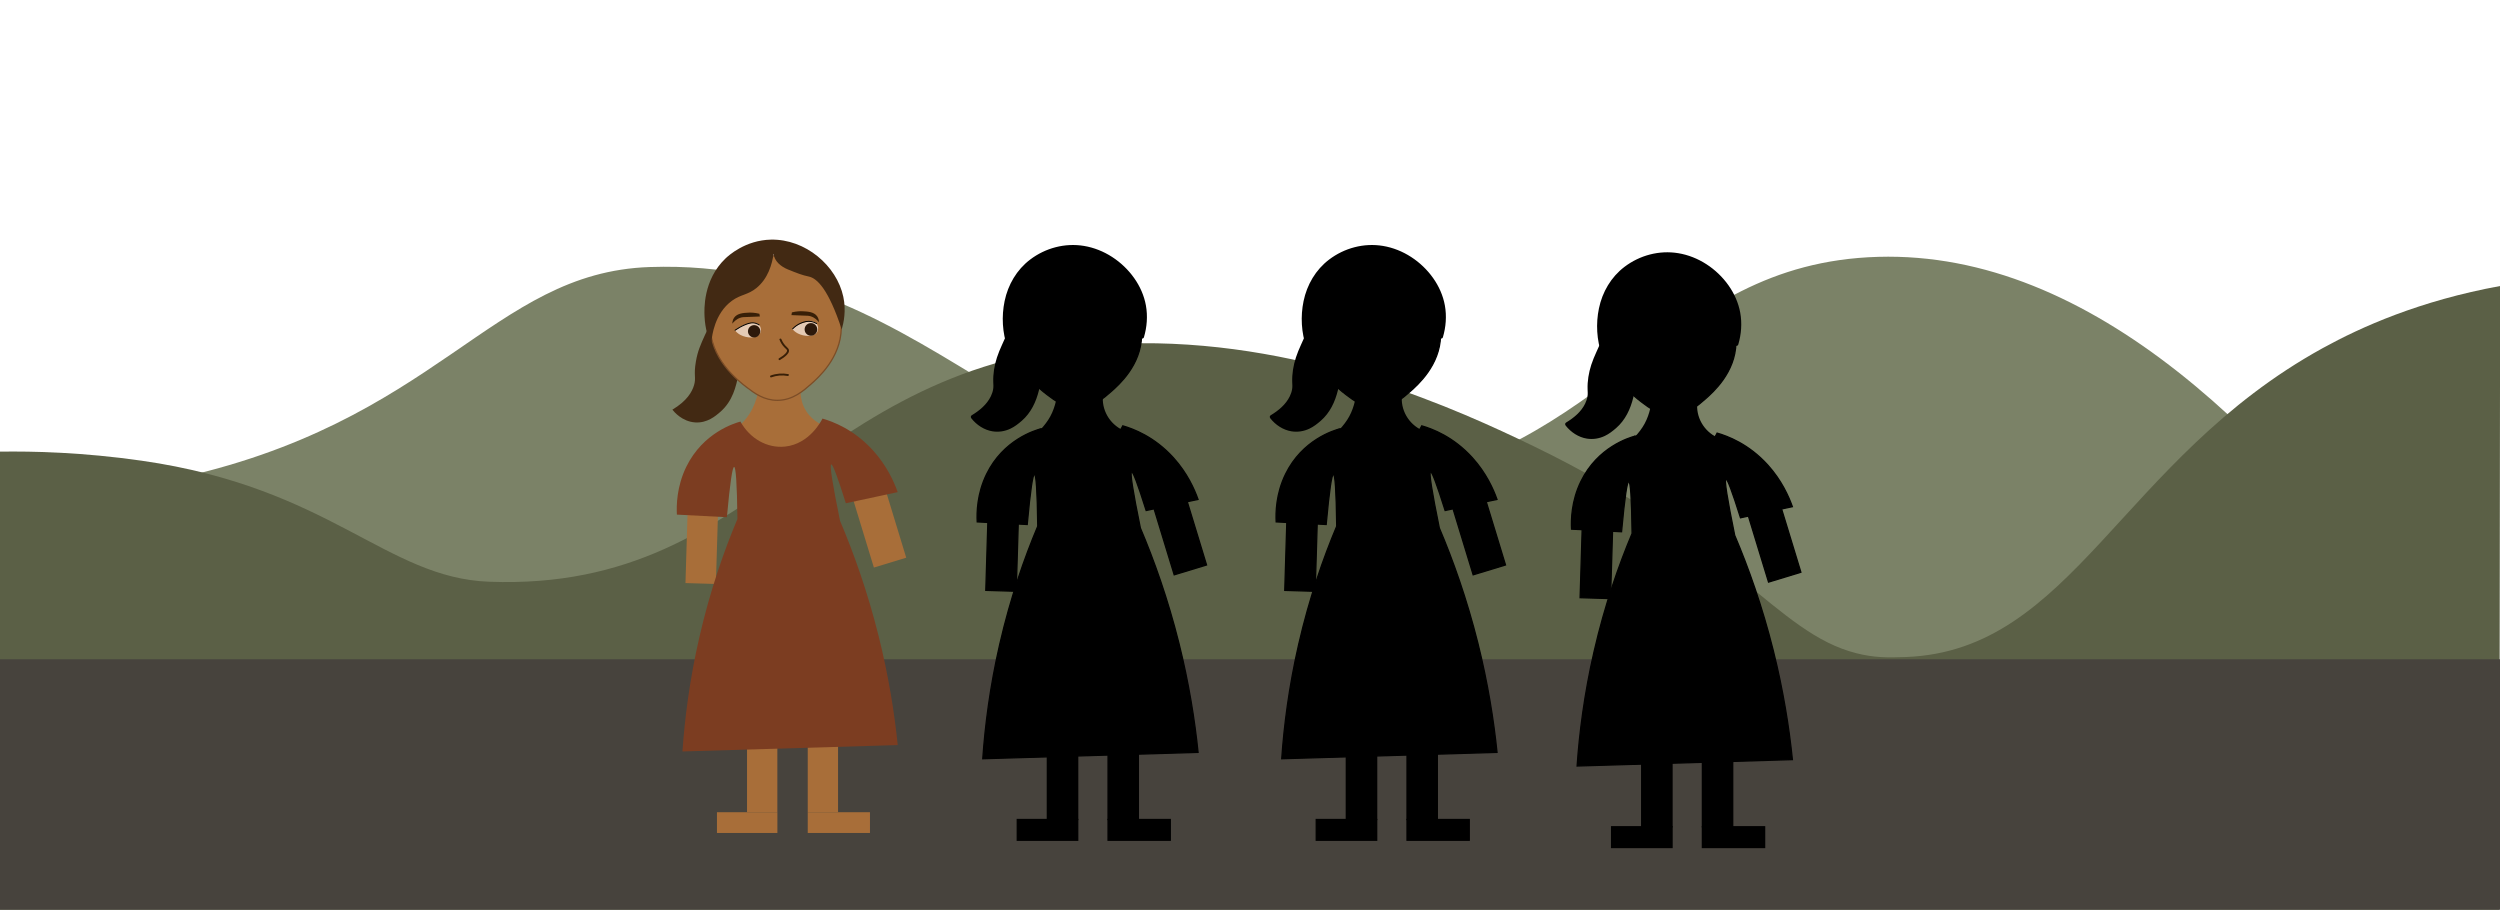 <?xml version="1.0" encoding="UTF-8"?><svg id="a" xmlns="http://www.w3.org/2000/svg" viewBox="0 0 1919.89 698.65"><path d="M499,205.07c226.51-7.72,303.77,202.16,548.68,170.23,191.16-24.92,228.18-173.33,394.73-178.06,163-4.63,308.48,137.45,426.58,308.17-156.67,21.54-313.35,43.08-470.02,64.63H3.27l-6.14-184.51c31.66-1.46,78.41-5.39,133.62-16.99,205.93-43.27,245.99-159.3,368.24-163.47Z" style="fill:#7b8267;"/><path d="M876.02,263.58c130.82-.88,244.96,51.64,301.38,78.92,154.03,74.48,186.56,143.47,248.17,159.14,13.5,3.43,23.76,3.48,38.16,2.92,127.9-4.94,165.02-151.79,319.91-237.16,29.63-16.33,74.53-36.45,136.35-47.76-.21,161.33-.43,322.65-.64,483.98H-.64C-.43,584.69-.21,465.76,0,346.83c25.42-.36,63.45.46,108.87,6.98,145.13,20.82,187.49,89.99,266.83,92.94,216.24,8.05,249.5-181.49,500.33-183.17Z" style="fill:#5b6046;"/><rect x="-.46" y="506.27" width="1925.02" height="199.06" style="fill:#47433d;"/><path d="M2421.12,220.27c226.24-7.72,303.41,202.16,548.02,170.23,182.52-23.82,206.85-175.59,394.26-178.06,141.38-1.86,298.44,82.25,300.91,165.3,2.37,79.71-137.34,170.67-344.3,207.5-466.67,0-933.34,0-1400.02,0-.05-61.5-.1-123.01-.15-184.51,31.64-1.46,78.33-5.39,133.46-16.99,205.71-43.28,245.67-159.3,367.8-163.47Z" style="fill:#7b8267;"/><path d="M581.74,302.79c-.88,3.92-2.6,9.48-6.31,15.21-5.1,7.88-9.28,9.11-9.82,13.93-.85,7.58,6.31,13.72,13.44,16.42,8,3.03,16.9,3.64,25.25,1.75,5.44-1.24,10.6-3.5,15.58-6.01,7-3.53,14.45-8.6,15.56-16.36-2.07-.57-10.64-3.16-16.26-11.92-5.99-9.32-4.27-18.85-3.88-20.79-11.19,2.59-22.37,5.18-33.56,7.77Z" style="fill:#a86e39;"/><rect x="527.36" y="386.78" width="23.36" height="61.31" transform="translate(12.74 -15.95) rotate(1.72)" style="fill:#a86e39;"/><rect x="659.72" y="359.49" width="25.96" height="74.2" transform="translate(-86.43 213.47) rotate(-16.96)" style="fill:#a86e39;"/><rect x="573.69" y="559.85" width="23.28" height="63.9" style="fill:#a86e39;"/><rect x="620.31" y="559.85" width="23.28" height="63.9" style="fill:#a86e39;"/><path d="M558,247.23c-4.84-1.99-9.74.84-10.19,1.1-2.7,1.61-4.15,3.93-6.33,8.73-3.56,7.85-5.64,12.45-7.04,20.4-1.94,11.11.34,12.27-1.45,18.36-1.5,5.09-5.4,12.07-16.63,18.78,1.18,1.5,7.4,9.17,17.56,9.81,9.18.58,15.61-4.95,19.05-7.92,9.89-8.52,12.26-19.9,14.08-28.62.41-1.97,3.54-17.86-2.33-32.4-1.6-3.97-3.5-6.92-6.74-8.25Z" style="fill:#422913;"/><path d="M646.06,252.26c-.49,22.64-17.76,37.87-23.3,42.76-5.78,5.1-13.95,12.31-25.56,12.42-10.32.1-17.84-5.48-23.46-9.77-6.5-4.96-29.5-22.52-28.29-49.69,1.1-24.69,21.94-51.76,50.74-51.54,30.45.23,50.41,30.85,49.87,55.82Z" style="fill:#a86e39; stroke:#7c4d27; stroke-miterlimit:10;"/><path d="M546.19,265.01c.04-1.02.13-2.53.37-4.33.27-2.05,1.99-19.91,15.62-29.77,6.77-4.9,12.06-4.32,18.69-9.69,8.96-7.26,12.03-18.29,13.23-26.33.52,5.66,5.62,9.84,10.88,11.99,7.44,3.03,11.2,4.46,16.11,5.48,6.43,1.34,15.16,9.74,25.32,40.61,1.54-5.2,3.49-14.38,1.23-25.03-5.09-24.01-29.2-44.45-55.57-43.92-19.76.4-32.76,12.42-34.86,14.41-17.39,16.58-16.38,39.4-16.16,44.52.42,9.54,3.01,17.16,5.12,22.06Z" style="fill:#422913;"/><path d="M568.61,323.75c-4.29,1.18-28.68,8.34-41.57,34.73-7.42,15.2-7.59,29.73-7.23,36.72,12.8.67,25.6,1.33,38.4,2,2.47-27.07,4.28-38.64,5.56-38.59,1.29.05,2.2,12.03,2.54,39.93-10.23,24.31-20.92,54.67-29.16,90.49-7.59,32.99-11.33,62.89-13.06,88.06,55.11-1.64,110.22-3.28,165.33-4.91-2.54-24.77-7.01-53.09-14.71-83.89-8.51-34.02-19.1-63.62-29.6-88.36-5.81-28.43-8.07-42.85-6.76-43.27,1.12-.36,4.86,9.58,11.22,29.81,13.28-2.85,26.56-5.7,39.83-8.54-2.79-7.82-8.29-20.24-18.93-32-14.66-16.21-30.95-22.21-38.84-24.49-.68,1.41-9.8,19.5-28.72,21.51-13.63,1.45-26.96-6.01-34.31-19.2Z" style="fill:#7c3d21;"/><rect x="550.59" y="623.75" width="46.41" height="15.93" style="fill:#a86e39;"/><rect x="620.31" y="623.75" width="47.78" height="15.93" style="fill:#a86e39;"/><path d="M568.59,244c1.59-.51,2.76-.5,5.79-.58,2.12-.06,5.25-.16,9.15-.37-.12-.7-.23-1.39-.35-2.09-3.56-.91-6.5-.96-8.39-.86-3.74.19-8.58.43-11,3.86-1.17,1.65-1.38,3.48-1.4,4.59,1.19-1.51,3.2-3.57,6.21-4.54Z" style="fill:#381f07;"/><path d="M622.73,242.94c-1.59-.51-2.76-.5-5.79-.58-2.12-.06-5.25-.16-9.15-.37.12-.7.23-1.39.35-2.09,3.56-.91,6.5-.96,8.39-.86,3.74.19,8.58.43,11,3.86,1.17,1.65,1.38,3.48,1.4,4.59-1.19-1.51-3.2-3.57-6.21-4.54Z" style="fill:#381f07;"/><path d="M564.52,253.94c1.55-1.45,4.36-3.67,8.44-4.85,2.69-.78,7.59-2.2,10.01.43,1.59,1.72,1.79,4.84.56,6.83-2.37,3.84-9.97,3.43-14.78.92-1.98-1.03-3.36-2.35-4.22-3.33Z" style="fill:#e5cbb5;"/><path d="M608.46,252.73c1.55-1.45,4.36-3.67,8.44-4.85,2.69-.78,7.59-2.2,10.01.43,1.59,1.72,1.79,4.84.56,6.83-2.37,3.84-9.97,3.43-14.78.92-1.98-1.03-3.36-2.35-4.22-3.33Z" style="fill:#e5cbb5;"/><circle cx="579.16" cy="254.45" r="4.74" transform="translate(198.45 759.65) rotate(-76.72)" style="fill:#2d190b;"/><circle cx="622.76" cy="252.97" r="4.85" style="fill:#2d190b;"/><path d="M564.71,253.92c2.35-1.65,4.87-3.06,7.53-4.15,2.05-.84,4.31-1.7,6.56-1.44,1.43.16,2.79.72,3.99,1.51.4.27.78-.38.38-.65-1.95-1.29-4.26-1.9-6.58-1.54-2.59.4-5.14,1.55-7.47,2.74-1.66.85-3.25,1.82-4.78,2.88-.39.27-.02.93.38.65h0Z"/><path d="M608.95,252.83c1.7-1.77,3.71-3.22,5.96-4.2,2.44-1.06,5.12-1.8,7.8-1.39,1.51.23,2.94.78,4.24,1.57.41.25.79-.4.38-.65-2.53-1.54-5.51-2.11-8.43-1.58-2.67.48-5.33,1.64-7.53,3.19-1.06.74-2.04,1.59-2.94,2.53-.33.35.2.88.53.53h0Z"/><path d="M592.28,289.8c4.04-1.46,8.39-1.86,12.62-1.07.94.18,1.35-1.27.4-1.45-4.49-.83-9.12-.48-13.42,1.07-.9.33-.51,1.78.4,1.45h0Z" style="fill:#381f07;"/><path d="M598.61,260.88c.85,2.12,2.04,4.09,3.62,5.75.57.61,1.24,1.12,1.8,1.74.33.37.42.64.4.95-.01.2-.1.54-.25.83-.25.47-.58.88-.94,1.26-1.44,1.52-3.25,2.68-5.02,3.76-.82.5-.07,1.8.76,1.3,1.88-1.15,3.81-2.39,5.33-3.99.77-.81,1.51-1.8,1.62-2.95.12-1.32-.77-2.17-1.67-3-1.82-1.69-3.26-3.72-4.19-6.04-.36-.88-1.81-.5-1.45.4h0Z" style="fill:#381f07;"/><path d="M812.38,308.38c-.88,3.92-2.6,9.48-6.31,15.21-5.1,7.88-9.28,9.11-9.82,13.93-.85,7.58,6.31,13.72,13.44,16.42,8,3.03,16.9,3.64,25.25,1.75,5.44-1.24,10.6-3.5,15.58-6.01,7-3.53,14.45-8.6,15.56-16.36-2.07-.57-10.64-3.16-16.26-11.92-5.99-9.32-4.27-18.85-3.88-20.79-11.19,2.59-22.37,5.18-33.56,7.77Z"/><path d="M810.93,307.98c-.93,4.08-2.33,8.04-4.32,11.73s-4.69,7.15-7.66,10.31c-1.87,1.99-3.69,4.05-4.13,6.84-.6,3.8.72,7.52,3.04,10.5,5.41,6.97,14.73,9.89,23.19,10.69,9.91.94,19.27-1.79,28.12-6.06,7.7-3.71,16.89-9,18.33-18.28.12-.8-.19-1.61-1.05-1.85-11.08-3.05-19.1-13.1-19.54-24.61-.08-2.11.04-4.2.45-6.25.23-1.13-.68-2.11-1.85-1.85-11.19,2.59-22.37,5.18-33.56,7.77-1.88.44-1.08,3.33.8,2.89,11.19-2.59,22.37-5.18,33.56-7.77l-1.85-1.85c-2.57,12.81,3.65,26.13,15.26,32.19,1.88.98,3.87,1.79,5.92,2.36l-1.05-1.85c-1.15,7.43-8.03,11.93-14.22,15.13-8.2,4.23-16.85,7.42-26.2,7.2-7.95-.19-16.92-2.38-22.67-8.22-2.43-2.47-4.22-5.77-3.81-9.33.27-2.4,1.98-4.08,3.55-5.76,6.18-6.59,10.53-14.32,12.55-23.16.43-1.88-2.46-2.68-2.89-.8Z"/><rect x="758" y="392.36" width="23.36" height="61.31" transform="translate(13.01 -22.85) rotate(1.72)" style="stroke:#000; stroke-miterlimit:10;"/><rect x="890.36" y="365.08" width="25.96" height="74.2" transform="translate(-78.03 280.99) rotate(-16.96)" style="stroke:#000; stroke-miterlimit:10;"/><rect x="804.33" y="565.44" width="23.28" height="63.9" style="stroke:#000; stroke-miterlimit:10;"/><rect x="850.94" y="565.44" width="23.28" height="63.9" style="stroke:#000; stroke-miterlimit:10;"/><path d="M788.63,252.82c-4.84-1.99-9.74.84-10.19,1.1-2.7,1.61-4.15,3.93-6.33,8.73-3.56,7.85-5.64,12.45-7.04,20.4-1.94,11.11.34,12.27-1.45,18.36-1.5,5.09-5.4,12.07-16.63,18.78,1.18,1.5,7.4,9.17,17.56,9.81,9.18.58,15.61-4.95,19.05-7.92,9.89-8.52,12.26-19.9,14.08-28.62.41-1.97,3.54-17.86-2.33-32.4-1.6-3.97-3.5-6.92-6.74-8.25Z"/><path d="M789.03,251.37c-5.02-1.92-11.36-.03-14.66,4.18-2.16,2.76-3.46,6.12-4.88,9.29s-2.81,6.38-3.88,9.7c-1.95,6.04-3.06,12.56-2.83,18.92.06,1.76.22,3.53-.06,5.28-.31,1.94-.96,3.85-1.81,5.61-3.08,6.35-8.72,10.97-14.65,14.55-.91.55-.9,1.6-.3,2.36,3.97,5.07,9.88,8.99,16.29,9.99,4.72.74,9.4-.01,13.71-2.04,3.23-1.52,6.05-3.72,8.73-6.05,7.07-6.15,10.99-14.56,13.19-23.52,1.51-6.16,2.53-12.36,2.53-18.73,0-5.66-.69-11.38-2.36-16.8-1.49-4.81-3.69-10.44-8.65-12.59-1.75-.76-3.28,1.82-1.51,2.59,4.05,1.75,5.79,6.22,7.06,10.15,1.51,4.65,2.26,9.51,2.42,14.39.2,5.9-.48,11.64-1.74,17.38-1.74,7.95-4.37,15.8-9.93,21.94-5.01,5.53-11.93,10.53-19.66,10.57-7.13.04-13.65-3.91-17.96-9.41l-.3,2.36c8.65-5.22,17.79-13.6,18.1-24.49.05-1.87-.14-3.73-.13-5.6.02-3.26.47-6.5,1.12-9.69,1.4-6.97,4.24-13.51,7.3-19.89,1.22-2.55,2.6-5.19,5.13-6.65,2.71-1.56,6-2.02,8.94-.9,1.81.69,2.59-2.21.8-2.89Z"/><path d="M876.7,257.85c-.49,22.64-17.76,37.87-23.3,42.76-5.78,5.1-13.95,12.31-25.56,12.42-10.32.1-17.84-5.48-23.46-9.77-6.5-4.96-29.5-22.52-28.29-49.69,1.1-24.69,21.94-51.76,50.74-51.54,30.45.23,50.41,30.85,49.87,55.82Z" style="stroke:#000; stroke-miterlimit:10;"/><path d="M776.83,270.6c.04-1.02.13-2.53.37-4.33.27-2.05,1.99-19.91,15.62-29.77,6.77-4.9,12.06-4.32,18.69-9.69,8.96-7.26,12.03-18.29,13.23-26.33.52,5.66,5.62,9.84,10.88,11.99,7.44,3.03,11.2,4.46,16.11,5.48,6.43,1.34,15.16,9.74,25.32,40.61,1.54-5.2,3.49-14.38,1.23-25.03-5.09-24.01-29.2-44.45-55.57-43.92-19.76.4-32.76,12.42-34.86,14.41-17.39,16.58-16.38,39.4-16.16,44.52.42,9.54,3.01,17.16,5.12,22.06Z"/><path d="M778.33,270.6c.06-1.5.2-3,.39-4.49.02-.17.04-.33.06-.5.01-.12.03-.23.05-.35-.04.33,0,0,.02-.13.24-1.64.55-3.28.94-4.89,1.24-5.15,3.24-10.12,6.22-14.52,1.78-2.64,3.94-5.01,6.41-7.03,2.9-2.36,6.21-3.9,9.68-5.21s6.82-2.78,9.79-5.07,5.25-4.84,7.23-7.81c3.93-5.87,6.02-12.79,7.07-19.72l-2.95-.4c.38,3.48,2.07,6.5,4.63,8.88,2.76,2.57,6.07,4.04,9.52,5.44,3.12,1.26,6.25,2.51,9.47,3.47,1.91.57,3.91.84,5.79,1.5.12.04.24.09.36.13.33.12-.13-.07.12.05s.51.23.75.36c.56.29,1.1.62,1.61.98,1.03.72,2.17,1.77,3.19,2.87,3.05,3.29,5.36,7.24,7.42,11.21,3.9,7.54,6.85,15.55,9.51,23.59.46,1.39,2.46,1.46,2.89,0,2.33-7.9,2.97-16.26,1.51-24.39-1.36-7.57-4.6-14.8-9.04-21.06-9.02-12.73-23.08-22.12-38.56-24.67-14.6-2.41-29.57,1.59-41.32,10.51-10.27,7.79-16.98,19.28-19.59,31.84-2.44,11.76-1.76,24.31,2.23,35.64.54,1.53,1.15,3.04,1.79,4.53.76,1.77,3.34.24,2.59-1.51-4.52-10.53-5.97-22.29-4.44-33.63,1.67-12.46,7.28-24.39,16.92-32.65,9.73-8.33,22.6-13,35.43-12.42,14.95.69,29.08,8.28,38.86,19.45,4.79,5.47,8.57,11.89,10.76,18.83,2.5,7.9,2.78,16.35,1.05,24.44-.31,1.45-.68,2.88-1.09,4.29h2.89c-2.43-7.34-5.11-14.63-8.46-21.61-2.16-4.49-4.6-8.88-7.73-12.77-1.9-2.37-4.15-4.61-6.86-6.04-1.02-.54-2.1-.96-3.22-1.22-2.71-.63-5.36-1.34-7.98-2.28-3.86-1.38-7.99-2.73-11.48-4.9-3.17-1.97-6.1-4.99-6.53-8.86-.17-1.52-2.67-2.22-2.95-.4-.93,6.08-2.61,12.12-5.78,17.44-1.83,3.07-4.14,5.83-6.91,8.1-2.93,2.4-6.32,3.82-9.82,5.16s-6.89,2.97-9.91,5.33c-2.6,2.04-4.85,4.46-6.78,7.13-3.23,4.46-5.46,9.64-6.87,14.94-1.08,4.03-1.71,8.25-1.89,12.42-.08,1.93,2.92,1.93,3,0Z"/><path d="M799.25,329.34c-4.29,1.18-28.68,8.34-41.57,34.73-7.42,15.2-7.59,29.73-7.23,36.72,12.8.67,25.6,1.33,38.4,2,2.47-27.07,4.28-38.64,5.56-38.59,1.29.05,2.2,12.03,2.54,39.93-10.23,24.31-20.92,54.67-29.16,90.49-7.59,32.99-11.33,62.89-13.06,88.06,55.11-1.64,110.22-3.28,165.33-4.91-2.54-24.77-7.01-53.09-14.71-83.89-8.51-34.02-19.1-63.62-29.6-88.36-5.81-28.43-8.07-42.85-6.76-43.27,1.12-.36,4.86,9.58,11.22,29.81,13.28-2.85,26.56-5.7,39.83-8.54-2.79-7.82-8.29-20.24-18.93-32-14.66-16.21-30.95-22.21-38.84-24.49-.68,1.41-9.8,19.5-28.72,21.51-13.63,1.45-26.96-6.01-34.31-19.2Z" style="stroke:#000; stroke-miterlimit:10;"/><rect x="781.22" y="629.34" width="46.41" height="15.93" style="stroke:#000; stroke-miterlimit:10;"/><rect x="850.94" y="629.34" width="47.78" height="15.93" style="stroke:#000; stroke-miterlimit:10;"/><path d="M799.22,249.59c1.59-.51,2.76-.5,5.79-.58,2.12-.06,5.25-.16,9.15-.37-.12-.7-.23-1.39-.35-2.09-3.56-.91-6.5-.96-8.39-.86-3.74.19-8.58.43-11,3.86-1.17,1.65-1.38,3.48-1.4,4.59,1.19-1.51,3.2-3.57,6.21-4.54Z"/><path d="M799.62,251.04c2-.62,4.16-.49,6.24-.55,2.77-.08,5.54-.2,8.3-.35,1.05-.06,1.61-.91,1.45-1.9-.12-.7-.23-1.39-.35-2.09-.08-.49-.58-.93-1.05-1.05-4.57-1.13-9.43-1.25-14.06-.39-2.17.4-4.34,1.24-5.95,2.8-1.8,1.74-2.6,4.16-2.68,6.62-.04,1.21,1.74,2.1,2.56,1.06,1.48-1.86,3.27-3.38,5.55-4.16,1.82-.62,1.04-3.52-.8-2.89-2.75.94-5.06,2.66-6.87,4.93l2.56,1.06c.06-1.87.72-3.71,2.24-4.89,1.4-1.09,3.26-1.53,4.98-1.77,3.89-.54,7.86-.42,11.67.52l-1.05-1.05c.12.7.23,1.39.35,2.09l1.45-1.9c-2.85.15-5.7.28-8.55.36-2.26.06-4.6-.03-6.78.65-1.84.57-1.05,3.47.8,2.89Z"/><path d="M853.36,248.53c-1.59-.51-2.76-.5-5.79-.58-2.12-.06-5.25-.16-9.15-.37.12-.7.23-1.39.35-2.09,3.56-.91,6.5-.96,8.39-.86,3.74.19,8.58.43,11,3.86,1.17,1.65,1.38,3.48,1.4,4.59-1.19-1.51-3.2-3.57-6.21-4.54Z"/><path d="M853.76,247.08c-2.18-.68-4.52-.59-6.78-.65-2.85-.08-5.7-.2-8.55-.36l1.45,1.9c.12-.7.23-1.39.35-2.09l-1.05,1.05c3.82-.95,7.78-1.06,11.67-.52,1.72.24,3.58.68,4.98,1.77,1.52,1.18,2.18,3.02,2.24,4.89l2.56-1.06c-1.81-2.27-4.12-3.99-6.87-4.93-1.83-.62-2.62,2.27-.8,2.89,2.27.77,4.07,2.3,5.55,4.16.82,1.03,2.6.16,2.56-1.06-.08-2.41-.85-4.78-2.58-6.52-1.61-1.62-3.84-2.49-6.05-2.9-4.63-.86-9.5-.74-14.06.39-.46.11-.97.56-1.05,1.05-.12.7-.23,1.39-.35,2.09-.16.99.4,1.84,1.45,1.9,2.77.15,5.53.27,8.3.35,2.08.06,4.23-.07,6.24.55,1.85.58,2.64-2.32.8-2.89Z"/><path d="M795.15,259.53c1.55-1.45,4.36-3.67,8.44-4.85,2.69-.78,7.59-2.2,10.01.43,1.59,1.72,1.79,4.84.56,6.83-2.37,3.84-9.97,3.43-14.78.92-1.98-1.03-3.36-2.35-4.22-3.33Z"/><path d="M796.21,260.59c2.22-2.06,4.86-3.61,7.77-4.47,2.27-.67,5.35-1.71,7.64-.64s2.41,4.88.59,6.44-4.9,1.53-7.16,1.18c-3.43-.53-6.51-2.04-8.84-4.64-1.29-1.44-3.41.69-2.12,2.12,2.59,2.88,6.11,4.71,9.91,5.37,3.33.58,7.26.55,10.03-1.66s3.21-7.02.96-9.87c-2.42-3.06-6.79-2.52-10.13-1.66-4.05,1.04-7.68,2.84-10.76,5.7-1.42,1.32.71,3.43,2.12,2.12Z"/><path d="M839.09,258.32c1.55-1.45,4.36-3.67,8.44-4.85,2.69-.78,7.59-2.2,10.01.43,1.59,1.72,1.79,4.84.56,6.83-2.37,3.84-9.97,3.43-14.78.92-1.98-1.03-3.36-2.35-4.22-3.33Z"/><path d="M840.15,259.38c2.22-2.06,4.86-3.61,7.77-4.47,2.27-.67,5.35-1.71,7.64-.64s2.41,4.88.59,6.44-4.9,1.53-7.16,1.18c-3.43-.53-6.51-2.04-8.84-4.64-1.29-1.44-3.41.69-2.12,2.12,2.59,2.88,6.11,4.71,9.91,5.37,3.33.58,7.26.55,10.03-1.66s3.21-7.02.96-9.87c-2.42-3.06-6.79-2.52-10.13-1.66-4.05,1.04-7.68,2.84-10.76,5.7-1.42,1.32.71,3.43,2.12,2.12Z"/><circle cx="809.79" cy="260.04" r="4.74" transform="translate(370.66 988.42) rotate(-76.72)" style="stroke:#000; stroke-miterlimit:10;"/><circle cx="853.4" cy="258.56" r="4.85" style="stroke:#000; stroke-miterlimit:10;"/><path d="M795.15,259.18c3.3-2.32,6.29-3.69,8.44-4.51,3.12-1.19,4.73-1.32,6.2-1.09,1.7.26,3,.97,3.81,1.51"/><path d="M795.34,259.5c2.35-1.65,4.87-3.06,7.53-4.15,2.05-.84,4.31-1.7,6.56-1.44,1.43.16,2.79.72,3.99,1.51.4.27.78-.38.38-.65-1.95-1.29-4.26-1.9-6.58-1.54-2.59.4-5.14,1.55-7.47,2.74-1.66.85-3.25,1.82-4.78,2.88-.39.27-.02.93.38.65h0Z"/><path d="M839.32,258.15c1.35-1.41,3.66-3.41,7.03-4.66,1.7-.63,4.34-1.6,7.61-.94,1.7.34,2.99,1.01,3.81,1.51"/><path d="M839.59,258.41c1.7-1.77,3.71-3.22,5.96-4.2,2.44-1.06,5.12-1.8,7.8-1.39,1.51.23,2.94.78,4.24,1.57.41.25.79-.4.38-.65-2.53-1.54-5.51-2.11-8.43-1.58-2.67.48-5.33,1.64-7.53,3.19-1.06.74-2.04,1.59-2.94,2.53-.33.35.2.88.53.53h0Z"/><path d="M822.72,294.66c1.74-.63,4.19-1.31,7.18-1.47,2.31-.12,4.3.1,5.85.4"/><path d="M822.92,295.38c4.04-1.46,8.39-1.86,12.62-1.07.94.18,1.35-1.27.4-1.45-4.49-.83-9.12-.48-13.42,1.07-.9.33-.51,1.78.4,1.45h0Z"/><path d="M829.96,266.27c.43,1.07,1.2,2.72,2.56,4.42,1.78,2.23,3.01,2.62,3.26,3.78.26,1.26-.66,3.37-6.55,6.94"/><path d="M829.24,266.47c.85,2.12,2.04,4.09,3.62,5.75.57.61,1.24,1.12,1.8,1.74.33.37.42.64.4.95-.01.2-.1.54-.25.83-.25.47-.58.88-.94,1.26-1.44,1.52-3.25,2.68-5.02,3.76-.82.5-.07,1.8.76,1.3,1.88-1.15,3.81-2.39,5.33-3.99.77-.81,1.51-1.8,1.62-2.95.12-1.32-.77-2.17-1.67-3-1.82-1.69-3.26-3.72-4.19-6.04-.36-.88-1.81-.5-1.45.4h0Z"/><path d="M1041.97,308.38c-.88,3.92-2.6,9.48-6.31,15.21-5.1,7.88-9.28,9.11-9.82,13.93-.85,7.58,6.31,13.72,13.44,16.42,8,3.03,16.9,3.64,25.25,1.75,5.44-1.24,10.6-3.5,15.58-6.01,7-3.53,14.45-8.6,15.56-16.36-2.07-.57-10.64-3.16-16.26-11.92-5.99-9.32-4.27-18.85-3.88-20.79-11.19,2.59-22.37,5.18-33.56,7.77Z"/><path d="M1040.52,307.98c-.93,4.08-2.33,8.04-4.32,11.73s-4.69,7.15-7.66,10.31c-1.87,1.99-3.69,4.05-4.13,6.84-.6,3.8.72,7.52,3.04,10.5,5.41,6.97,14.73,9.89,23.19,10.69,9.91.94,19.27-1.79,28.12-6.06,7.7-3.71,16.89-9,18.33-18.28.12-.8-.19-1.61-1.05-1.85-11.08-3.05-19.1-13.1-19.54-24.61-.08-2.11.04-4.2.45-6.25.23-1.13-.68-2.11-1.85-1.85-11.19,2.59-22.37,5.18-33.56,7.77-1.88.44-1.08,3.33.8,2.89,11.19-2.59,22.37-5.18,33.56-7.77l-1.85-1.85c-2.57,12.81,3.65,26.13,15.26,32.19,1.88.98,3.87,1.79,5.92,2.36l-1.05-1.85c-1.15,7.43-8.03,11.93-14.22,15.13-8.2,4.23-16.85,7.42-26.2,7.2-7.95-.19-16.92-2.38-22.67-8.22-2.43-2.47-4.22-5.77-3.81-9.33.27-2.4,1.98-4.08,3.55-5.76,6.18-6.59,10.53-14.32,12.55-23.16.43-1.88-2.46-2.68-2.89-.8Z"/><rect x="987.59" y="392.36" width="23.36" height="61.31" transform="translate(13.11 -29.72) rotate(1.72)" style="stroke:#000; stroke-miterlimit:10;"/><rect x="1119.95" y="365.08" width="25.96" height="74.2" transform="translate(-68.05 347.96) rotate(-16.96)" style="stroke:#000; stroke-miterlimit:10;"/><rect x="1033.92" y="565.44" width="23.28" height="63.9" style="stroke:#000; stroke-miterlimit:10;"/><rect x="1080.53" y="565.44" width="23.28" height="63.9" style="stroke:#000; stroke-miterlimit:10;"/><path d="M1018.22,252.82c-4.84-1.99-9.74.84-10.19,1.1-2.7,1.61-4.15,3.93-6.33,8.73-3.56,7.85-5.64,12.45-7.04,20.4-1.94,11.11.34,12.27-1.45,18.36-1.5,5.09-5.4,12.07-16.63,18.78,1.18,1.5,7.4,9.17,17.56,9.81,9.18.58,15.61-4.95,19.05-7.92,9.89-8.52,12.26-19.9,14.08-28.62.41-1.97,3.54-17.86-2.33-32.4-1.6-3.97-3.5-6.92-6.74-8.25Z"/><path d="M1018.62,251.37c-5.02-1.92-11.36-.03-14.66,4.18-2.16,2.76-3.46,6.12-4.88,9.29s-2.81,6.38-3.88,9.7c-1.95,6.04-3.06,12.56-2.83,18.92.06,1.76.22,3.53-.06,5.28-.31,1.94-.96,3.85-1.81,5.61-3.08,6.35-8.72,10.97-14.65,14.55-.91.55-.9,1.6-.3,2.36,3.97,5.07,9.88,8.99,16.29,9.99,4.72.74,9.4-.01,13.71-2.04,3.23-1.52,6.05-3.72,8.73-6.05,7.07-6.15,10.99-14.56,13.19-23.52,1.51-6.16,2.53-12.36,2.53-18.73,0-5.66-.69-11.38-2.36-16.8-1.49-4.81-3.69-10.44-8.65-12.59-1.75-.76-3.28,1.82-1.51,2.59,4.05,1.75,5.79,6.22,7.06,10.15,1.51,4.65,2.26,9.51,2.42,14.39.2,5.9-.48,11.64-1.74,17.38-1.74,7.95-4.37,15.8-9.93,21.94-5.01,5.53-11.93,10.53-19.66,10.57-7.13.04-13.65-3.91-17.96-9.41l-.3,2.36c8.65-5.22,17.79-13.6,18.1-24.49.05-1.87-.14-3.73-.13-5.6.02-3.26.47-6.5,1.12-9.69,1.4-6.97,4.24-13.51,7.3-19.89,1.22-2.55,2.6-5.19,5.13-6.65,2.71-1.56,6-2.02,8.94-.9,1.81.69,2.59-2.21.8-2.89Z"/><path d="M1106.29,257.85c-.49,22.64-17.76,37.87-23.3,42.76-5.78,5.1-13.95,12.31-25.56,12.42-10.32.1-17.84-5.48-23.46-9.77-6.5-4.96-29.5-22.52-28.29-49.69,1.1-24.69,21.94-51.76,50.74-51.54,30.45.23,50.41,30.85,49.87,55.82Z" style="stroke:#000; stroke-miterlimit:10;"/><path d="M1006.42,270.6c.04-1.02.13-2.53.37-4.33.27-2.05,1.99-19.91,15.62-29.77,6.77-4.9,12.06-4.32,18.69-9.69,8.96-7.26,12.03-18.29,13.23-26.33.52,5.66,5.62,9.84,10.88,11.99,7.44,3.03,11.2,4.46,16.11,5.48,6.43,1.34,15.16,9.74,25.32,40.61,1.54-5.2,3.49-14.38,1.23-25.03-5.09-24.01-29.2-44.45-55.57-43.92-19.76.4-32.76,12.42-34.86,14.41-17.39,16.58-16.38,39.4-16.16,44.52.42,9.54,3.01,17.16,5.12,22.06Z"/><path d="M1007.92,270.6c.06-1.5.2-3,.39-4.49.02-.17.04-.33.06-.5.01-.12.03-.23.05-.35-.04.33,0,0,.02-.13.24-1.64.55-3.28.94-4.89,1.24-5.15,3.24-10.12,6.22-14.52,1.78-2.64,3.94-5.01,6.41-7.03,2.9-2.36,6.21-3.9,9.68-5.21s6.82-2.78,9.79-5.07c2.83-2.18,5.25-4.84,7.23-7.81,3.93-5.87,6.02-12.79,7.07-19.72l-2.95-.4c.38,3.48,2.07,6.5,4.63,8.88,2.76,2.57,6.07,4.04,9.52,5.44,3.12,1.26,6.25,2.51,9.47,3.47,1.91.57,3.91.84,5.79,1.5.12.04.24.09.36.13.33.12-.13-.07.12.05s.51.23.75.36c.56.29,1.1.62,1.61.98,1.03.72,2.17,1.77,3.19,2.87,3.05,3.29,5.36,7.24,7.42,11.21,3.9,7.54,6.85,15.55,9.51,23.59.46,1.39,2.46,1.46,2.89,0,2.33-7.9,2.97-16.26,1.51-24.39-1.36-7.57-4.6-14.8-9.04-21.06-9.02-12.73-23.08-22.12-38.56-24.67-14.6-2.41-29.57,1.59-41.32,10.51-10.27,7.79-16.98,19.28-19.59,31.84-2.44,11.76-1.76,24.31,2.23,35.64.54,1.53,1.15,3.04,1.79,4.53.76,1.77,3.34.24,2.59-1.51-4.52-10.53-5.97-22.29-4.44-33.63,1.67-12.46,7.28-24.39,16.92-32.65,9.73-8.33,22.6-13,35.43-12.42,14.95.69,29.08,8.28,38.86,19.45,4.79,5.47,8.57,11.89,10.76,18.83,2.5,7.9,2.78,16.35,1.05,24.44-.31,1.45-.68,2.88-1.09,4.29h2.89c-2.43-7.34-5.11-14.63-8.46-21.61-2.16-4.49-4.6-8.88-7.73-12.77-1.9-2.37-4.15-4.61-6.86-6.04-1.02-.54-2.1-.96-3.22-1.22-2.71-.63-5.36-1.34-7.98-2.28-3.86-1.38-7.99-2.73-11.48-4.9-3.17-1.97-6.1-4.99-6.53-8.86-.17-1.52-2.67-2.22-2.95-.4-.93,6.08-2.61,12.12-5.78,17.44-1.83,3.07-4.14,5.83-6.91,8.1-2.93,2.4-6.32,3.82-9.82,5.16s-6.89,2.97-9.91,5.33c-2.6,2.04-4.85,4.46-6.78,7.13-3.23,4.46-5.46,9.64-6.87,14.94-1.08,4.03-1.71,8.25-1.89,12.42-.08,1.93,2.92,1.93,3,0Z"/><path d="M1028.84,329.34c-4.29,1.18-28.68,8.34-41.57,34.73-7.42,15.2-7.59,29.73-7.23,36.72,12.8.67,25.6,1.33,38.4,2,2.47-27.07,4.28-38.64,5.56-38.59,1.29.05,2.2,12.03,2.54,39.93-10.23,24.31-20.92,54.67-29.16,90.49-7.59,32.99-11.33,62.89-13.06,88.06,55.11-1.64,110.22-3.28,165.33-4.91-2.54-24.77-7.01-53.09-14.71-83.89-8.51-34.02-19.1-63.62-29.6-88.36-5.81-28.43-8.07-42.85-6.76-43.27,1.12-.36,4.86,9.58,11.22,29.81,13.28-2.85,26.56-5.7,39.83-8.54-2.79-7.82-8.29-20.24-18.93-32-14.66-16.21-30.95-22.21-38.84-24.49-.68,1.41-9.8,19.5-28.72,21.51-13.63,1.45-26.96-6.01-34.31-19.2Z" style="stroke:#000; stroke-miterlimit:10;"/><rect x="1010.82" y="629.34" width="46.41" height="15.93" style="stroke:#000; stroke-miterlimit:10;"/><rect x="1080.53" y="629.34" width="47.78" height="15.93" style="stroke:#000; stroke-miterlimit:10;"/><path d="M1028.81,249.59c1.59-.51,2.76-.5,5.79-.58,2.12-.06,5.25-.16,9.15-.37-.12-.7-.23-1.39-.35-2.09-3.56-.91-6.5-.96-8.39-.86-3.74.19-8.58.43-11,3.86-1.17,1.65-1.38,3.48-1.4,4.59,1.19-1.51,3.2-3.57,6.21-4.54Z"/><path d="M1029.21,251.04c2-.62,4.16-.49,6.24-.55,2.77-.08,5.54-.2,8.3-.35,1.05-.06,1.61-.91,1.45-1.9-.12-.7-.23-1.39-.35-2.09-.08-.49-.58-.93-1.05-1.05-4.57-1.13-9.43-1.25-14.06-.39-2.17.4-4.34,1.24-5.95,2.8-1.8,1.74-2.6,4.16-2.68,6.62-.04,1.21,1.74,2.1,2.56,1.06,1.48-1.86,3.27-3.38,5.55-4.16,1.82-.62,1.04-3.52-.8-2.89-2.75.94-5.06,2.66-6.87,4.93l2.56,1.06c.06-1.87.72-3.71,2.24-4.89,1.4-1.09,3.26-1.53,4.98-1.77,3.89-.54,7.86-.42,11.67.52l-1.05-1.05c.12.7.23,1.39.35,2.09l1.45-1.9c-2.85.15-5.7.28-8.55.36-2.26.06-4.6-.03-6.78.65-1.84.57-1.05,3.47.8,2.89Z"/><path d="M1082.95,248.53c-1.59-.51-2.76-.5-5.79-.58-2.12-.06-5.25-.16-9.15-.37.12-.7.23-1.39.35-2.09,3.56-.91,6.5-.96,8.39-.86,3.74.19,8.58.43,11,3.86,1.17,1.65,1.38,3.48,1.4,4.59-1.19-1.51-3.2-3.57-6.21-4.54Z"/><path d="M1083.35,247.08c-2.18-.68-4.52-.59-6.78-.65-2.85-.08-5.7-.2-8.55-.36l1.45,1.9c.12-.7.23-1.39.35-2.09l-1.05,1.05c3.82-.95,7.78-1.06,11.67-.52,1.72.24,3.58.68,4.98,1.77,1.52,1.18,2.18,3.02,2.24,4.89l2.56-1.06c-1.81-2.27-4.12-3.99-6.87-4.93-1.83-.62-2.62,2.27-.8,2.89,2.27.77,4.07,2.3,5.55,4.16.82,1.03,2.6.16,2.56-1.06-.08-2.41-.85-4.78-2.58-6.52-1.61-1.62-3.84-2.49-6.05-2.9-4.63-.86-9.5-.74-14.06.39-.46.11-.97.56-1.05,1.05-.12.7-.23,1.39-.35,2.09-.16.99.4,1.84,1.45,1.9,2.77.15,5.53.27,8.3.35,2.08.06,4.23-.07,6.24.55,1.85.58,2.64-2.32.8-2.89Z"/><path d="M1024.74,259.53c1.55-1.45,4.36-3.67,8.44-4.85,2.69-.78,7.59-2.2,10.01.43,1.59,1.72,1.79,4.84.56,6.83-2.37,3.84-9.97,3.43-14.78.92-1.98-1.03-3.36-2.35-4.22-3.33Z"/><path d="M1025.81,260.59c2.22-2.06,4.86-3.61,7.77-4.47,2.27-.67,5.35-1.71,7.64-.64s2.41,4.88.59,6.44c-1.85,1.59-4.9,1.53-7.16,1.18-3.43-.53-6.51-2.04-8.84-4.64-1.29-1.44-3.41.69-2.12,2.12,2.59,2.88,6.11,4.71,9.91,5.37,3.33.58,7.26.55,10.03-1.66s3.21-7.02.96-9.87c-2.42-3.06-6.79-2.52-10.13-1.66-4.05,1.04-7.68,2.84-10.76,5.7-1.42,1.32.71,3.43,2.12,2.12Z"/><path d="M1068.69,258.32c1.55-1.45,4.36-3.67,8.44-4.85,2.69-.78,7.59-2.2,10.01.43,1.59,1.72,1.79,4.84.56,6.83-2.37,3.84-9.97,3.43-14.78.92-1.98-1.03-3.36-2.35-4.22-3.33Z"/><path d="M1069.75,259.38c2.22-2.06,4.86-3.61,7.77-4.47,2.27-.67,5.35-1.71,7.64-.64s2.41,4.88.59,6.44-4.9,1.53-7.16,1.18c-3.43-.53-6.51-2.04-8.84-4.64-1.29-1.44-3.41.69-2.12,2.12,2.59,2.88,6.11,4.71,9.91,5.37,3.33.58,7.26.55,10.03-1.66s3.21-7.02.96-9.87c-2.42-3.06-6.79-2.52-10.13-1.66-4.05,1.04-7.68,2.84-10.76,5.7-1.42,1.32.71,3.43,2.12,2.12Z"/><circle cx="1039.38" cy="260.04" r="4.74" transform="translate(547.5 1211.87) rotate(-76.72)" style="stroke:#000; stroke-miterlimit:10;"/><circle cx="1082.99" cy="258.56" r="4.85" style="stroke:#000; stroke-miterlimit:10;"/><path d="M1024.74,259.18c3.3-2.32,6.29-3.69,8.44-4.51,3.12-1.19,4.73-1.32,6.2-1.09,1.7.26,3,.97,3.81,1.51"/><path d="M1024.93,259.5c2.35-1.65,4.87-3.06,7.53-4.15,2.05-.84,4.31-1.7,6.56-1.44,1.43.16,2.79.72,3.99,1.51.4.27.78-.38.38-.65-1.95-1.29-4.26-1.9-6.58-1.54-2.59.4-5.14,1.55-7.47,2.74-1.66.85-3.25,1.82-4.78,2.88-.39.27-.02.93.38.65h0Z"/><path d="M1068.92,258.15c1.35-1.41,3.66-3.41,7.03-4.66,1.7-.63,4.34-1.6,7.61-.94,1.7.34,2.99,1.01,3.81,1.51"/><path d="M1069.18,258.41c1.7-1.77,3.71-3.22,5.96-4.2,2.44-1.06,5.12-1.8,7.8-1.39,1.51.23,2.94.78,4.24,1.57.41.25.79-.4.38-.65-2.53-1.54-5.51-2.11-8.43-1.58-2.67.48-5.33,1.64-7.53,3.19-1.06.74-2.04,1.59-2.94,2.53-.33.35.2.88.53.53h0Z"/><path d="M1052.31,294.66c1.74-.63,4.19-1.31,7.18-1.47,2.31-.12,4.3.1,5.85.4"/><path d="M1052.51,295.38c4.04-1.46,8.39-1.86,12.62-1.07.94.18,1.35-1.27.4-1.45-4.49-.83-9.12-.48-13.42,1.07-.9.33-.51,1.78.4,1.45h0Z"/><path d="M1059.56,266.27c.43,1.07,1.2,2.72,2.56,4.42,1.78,2.23,3.01,2.62,3.26,3.78.26,1.26-.66,3.37-6.55,6.94"/><path d="M1058.83,266.47c.85,2.12,2.04,4.09,3.62,5.75.57.61,1.24,1.12,1.8,1.74.33.37.42.64.4.95-.01.2-.1.54-.25.83-.25.47-.58.88-.94,1.26-1.44,1.52-3.25,2.68-5.02,3.76-.82.5-.07,1.8.76,1.3,1.88-1.15,3.81-2.39,5.33-3.99.77-.81,1.51-1.8,1.62-2.95.12-1.32-.77-2.17-1.67-3-1.82-1.69-3.26-3.72-4.19-6.04-.36-.88-1.81-.5-1.45.4h0Z"/><path d="M1268.8,313.97c-.88,3.92-2.6,9.48-6.31,15.21-5.1,7.88-9.28,9.11-9.82,13.93-.85,7.58,6.31,13.72,13.44,16.42,8,3.03,16.9,3.64,25.25,1.75,5.44-1.24,10.6-3.5,15.58-6.01,7-3.53,14.45-8.6,15.56-16.36-2.07-.57-10.64-3.16-16.26-11.92-5.99-9.32-4.27-18.85-3.88-20.79-11.19,2.59-22.37,5.18-33.56,7.77Z"/><path d="M1267.35,313.57c-.93,4.08-2.33,8.04-4.32,11.73-2.06,3.83-4.69,7.15-7.66,10.31-1.87,1.99-3.69,4.05-4.13,6.84-.6,3.8.72,7.52,3.04,10.5,5.41,6.97,14.73,9.89,23.19,10.69,9.91.94,19.27-1.79,28.12-6.06,7.7-3.71,16.89-9,18.33-18.28.12-.8-.19-1.61-1.05-1.85-11.08-3.05-19.1-13.1-19.54-24.61-.08-2.11.04-4.2.45-6.25.23-1.13-.68-2.11-1.85-1.85-11.19,2.59-22.37,5.18-33.56,7.77-1.88.44-1.08,3.33.8,2.89,11.19-2.59,22.37-5.18,33.56-7.77l-1.85-1.85c-2.57,12.81,3.65,26.13,15.26,32.19,1.88.98,3.87,1.79,5.92,2.36l-1.05-1.85c-1.15,7.43-8.03,11.93-14.22,15.13-8.2,4.23-16.85,7.42-26.2,7.2-7.95-.19-16.92-2.38-22.67-8.22-2.43-2.47-4.22-5.77-3.81-9.33.27-2.4,1.98-4.08,3.55-5.76,6.18-6.59,10.53-14.32,12.55-23.16.43-1.88-2.46-2.68-2.89-.8Z"/><rect x="1214.41" y="397.95" width="23.36" height="61.31" transform="translate(13.38 -36.51) rotate(1.72)" style="stroke:#000; stroke-miterlimit:10;"/><rect x="1346.78" y="370.67" width="25.96" height="74.2" transform="translate(-59.81 414.37) rotate(-16.96)" style="stroke:#000; stroke-miterlimit:10;"/><rect x="1260.75" y="571.02" width="23.28" height="63.9" style="stroke:#000; stroke-miterlimit:10;"/><rect x="1307.36" y="571.02" width="23.28" height="63.9" style="stroke:#000; stroke-miterlimit:10;"/><path d="M1245.05,258.4c-4.84-1.99-9.74.84-10.19,1.1-2.7,1.61-4.15,3.93-6.33,8.73-3.56,7.85-5.64,12.45-7.04,20.4-1.94,11.11.34,12.27-1.45,18.36-1.5,5.09-5.4,12.07-16.63,18.78,1.18,1.5,7.4,9.17,17.56,9.81,9.18.58,15.61-4.95,19.05-7.92,9.89-8.52,12.26-19.9,14.08-28.62.41-1.97,3.54-17.86-2.33-32.4-1.6-3.97-3.5-6.92-6.74-8.25Z"/><path d="M1245.45,256.96c-5.02-1.92-11.36-.03-14.66,4.18-2.16,2.76-3.46,6.12-4.88,9.29s-2.81,6.38-3.88,9.7c-1.95,6.04-3.06,12.56-2.83,18.92.06,1.76.22,3.53-.06,5.28-.31,1.94-.96,3.85-1.81,5.61-3.08,6.35-8.72,10.97-14.65,14.55-.91.55-.9,1.6-.3,2.36,3.97,5.07,9.88,8.99,16.29,9.99,4.72.74,9.4-.01,13.71-2.04,3.23-1.52,6.05-3.72,8.73-6.05,7.07-6.15,10.99-14.56,13.19-23.52,1.51-6.16,2.53-12.36,2.53-18.73,0-5.66-.69-11.38-2.36-16.8-1.49-4.81-3.69-10.44-8.65-12.59-1.75-.76-3.28,1.82-1.51,2.59,4.05,1.75,5.79,6.22,7.06,10.15,1.51,4.65,2.26,9.51,2.42,14.39.2,5.9-.48,11.64-1.74,17.38-1.74,7.95-4.37,15.8-9.93,21.94-5.01,5.53-11.93,10.53-19.66,10.57-7.13.04-13.65-3.91-17.96-9.41l-.3,2.36c8.65-5.22,17.79-13.6,18.1-24.49.05-1.87-.14-3.73-.13-5.6.02-3.26.47-6.5,1.12-9.69,1.4-6.97,4.24-13.51,7.3-19.89,1.22-2.55,2.6-5.19,5.13-6.65,2.71-1.56,6-2.02,8.94-.9,1.81.69,2.59-2.21.8-2.89Z"/><path d="M1333.12,263.44c-.49,22.64-17.76,37.87-23.3,42.76-5.78,5.1-13.95,12.31-25.56,12.42-10.32.1-17.84-5.48-23.46-9.77-6.5-4.96-29.5-22.52-28.29-49.69,1.1-24.69,21.94-51.76,50.74-51.54,30.45.23,50.41,30.85,49.87,55.82Z" style="stroke:#000; stroke-miterlimit:10;"/><path d="M1233.25,276.19c.04-1.02.13-2.53.37-4.33.27-2.05,1.99-19.91,15.62-29.77,6.77-4.9,12.06-4.32,18.69-9.69,8.96-7.26,12.03-18.29,13.23-26.33.52,5.66,5.62,9.84,10.88,11.99,7.44,3.03,11.2,4.46,16.11,5.48,6.43,1.34,15.16,9.74,25.32,40.61,1.54-5.2,3.49-14.38,1.23-25.03-5.09-24.01-29.2-44.45-55.57-43.92-19.76.4-32.76,12.42-34.86,14.41-17.39,16.58-16.38,39.4-16.16,44.52.42,9.54,3.01,17.16,5.12,22.06Z"/><path d="M1234.75,276.19c.06-1.5.2-3,.39-4.49.02-.17.04-.33.06-.5.01-.12.03-.23.05-.35-.04.33,0,0,.02-.13.24-1.64.55-3.28.94-4.89,1.24-5.15,3.24-10.12,6.22-14.52,1.78-2.64,3.94-5.01,6.41-7.03,2.9-2.36,6.21-3.9,9.68-5.21s6.82-2.78,9.79-5.07c2.83-2.18,5.25-4.84,7.23-7.81,3.93-5.87,6.02-12.79,7.07-19.72l-2.95-.4c.38,3.48,2.07,6.5,4.63,8.88,2.76,2.57,6.07,4.04,9.52,5.44,3.12,1.26,6.25,2.51,9.47,3.47,1.91.57,3.91.84,5.79,1.5.12.04.24.09.36.13.33.12-.13-.07.12.05s.51.23.75.36c.56.29,1.1.62,1.61.98,1.03.72,2.17,1.77,3.19,2.87,3.05,3.29,5.36,7.24,7.42,11.21,3.9,7.54,6.85,15.55,9.51,23.59.46,1.39,2.46,1.46,2.89,0,2.33-7.9,2.97-16.26,1.51-24.39-1.36-7.57-4.6-14.8-9.04-21.06-9.02-12.73-23.08-22.12-38.56-24.67-14.6-2.41-29.57,1.59-41.32,10.51-10.27,7.79-16.98,19.28-19.59,31.84-2.44,11.76-1.76,24.31,2.23,35.64.54,1.53,1.15,3.04,1.79,4.53.76,1.77,3.34.24,2.59-1.51-4.52-10.53-5.97-22.29-4.44-33.63,1.67-12.46,7.28-24.39,16.92-32.65,9.73-8.33,22.6-13,35.43-12.42,14.95.69,29.08,8.28,38.86,19.45,4.79,5.47,8.57,11.89,10.76,18.83,2.5,7.9,2.78,16.35,1.05,24.44-.31,1.45-.68,2.88-1.09,4.29h2.89c-2.43-7.34-5.11-14.63-8.46-21.61-2.16-4.49-4.6-8.88-7.73-12.77-1.9-2.37-4.15-4.61-6.86-6.04-1.02-.54-2.1-.96-3.22-1.22-2.71-.63-5.36-1.34-7.98-2.28-3.86-1.38-7.99-2.73-11.48-4.9-3.17-1.97-6.1-4.99-6.53-8.86-.17-1.52-2.67-2.22-2.95-.4-.93,6.08-2.61,12.12-5.78,17.44-1.83,3.07-4.14,5.83-6.91,8.1-2.93,2.4-6.32,3.82-9.82,5.16s-6.89,2.97-9.91,5.33c-2.6,2.04-4.85,4.46-6.78,7.13-3.23,4.46-5.46,9.64-6.87,14.94-1.08,4.03-1.71,8.25-1.89,12.42-.08,1.93,2.92,1.93,3,0Z"/><path d="M1255.67,334.92c-4.29,1.18-28.68,8.34-41.57,34.73-7.42,15.2-7.59,29.73-7.23,36.72,12.8.67,25.6,1.33,38.4,2,2.47-27.07,4.28-38.64,5.56-38.59,1.29.05,2.2,12.03,2.54,39.93-10.23,24.31-20.92,54.67-29.16,90.49-7.59,32.99-11.33,62.89-13.06,88.06,55.11-1.64,110.22-3.28,165.33-4.91-2.54-24.77-7.01-53.09-14.71-83.89-8.51-34.02-19.1-63.62-29.6-88.36-5.81-28.43-8.07-42.85-6.76-43.27,1.12-.36,4.86,9.58,11.22,29.81,13.28-2.85,26.56-5.7,39.83-8.54-2.79-7.82-8.29-20.24-18.93-32-14.66-16.21-30.95-22.21-38.84-24.49-.68,1.41-9.8,19.5-28.72,21.51-13.63,1.45-26.96-6.01-34.31-19.2Z" style="stroke:#000; stroke-miterlimit:10;"/><rect x="1237.64" y="634.93" width="46.41" height="15.93" style="stroke:#000; stroke-miterlimit:10;"/><rect x="1307.36" y="634.93" width="47.78" height="15.93" style="stroke:#000; stroke-miterlimit:10;"/><path d="M1255.64,255.18c1.59-.51,2.76-.5,5.79-.58,2.12-.06,5.25-.16,9.15-.37-.12-.7-.23-1.39-.35-2.09-3.56-.91-6.5-.96-8.39-.86-3.74.19-8.58.43-11,3.86-1.17,1.65-1.38,3.48-1.4,4.59,1.19-1.51,3.2-3.57,6.21-4.54Z"/><path d="M1256.04,256.62c2-.62,4.16-.49,6.24-.55,2.77-.08,5.54-.2,8.3-.35,1.05-.06,1.61-.91,1.45-1.9-.12-.7-.23-1.39-.35-2.09-.08-.49-.58-.93-1.05-1.05-4.57-1.13-9.43-1.25-14.06-.39-2.17.4-4.34,1.24-5.95,2.8-1.8,1.74-2.6,4.16-2.68,6.62-.04,1.21,1.74,2.1,2.56,1.06,1.48-1.86,3.27-3.38,5.55-4.16,1.82-.62,1.04-3.52-.8-2.89-2.75.94-5.06,2.66-6.87,4.93l2.56,1.06c.06-1.87.72-3.71,2.24-4.89,1.4-1.09,3.26-1.53,4.98-1.77,3.89-.54,7.86-.42,11.67.52l-1.05-1.05c.12.7.23,1.39.35,2.09l1.45-1.9c-2.85.15-5.7.28-8.55.36-2.26.06-4.6-.03-6.78.65-1.84.57-1.05,3.47.8,2.89Z"/><path d="M1309.78,254.12c-1.59-.51-2.76-.5-5.79-.58-2.12-.06-5.25-.16-9.15-.37.12-.7.23-1.39.35-2.09,3.56-.91,6.5-.96,8.39-.86,3.74.19,8.58.43,11,3.86,1.17,1.65,1.38,3.48,1.4,4.59-1.19-1.51-3.2-3.57-6.21-4.54Z"/><path d="M1310.18,252.67c-2.18-.68-4.52-.59-6.78-.65-2.85-.08-5.7-.2-8.55-.36l1.45,1.9c.12-.7.23-1.39.35-2.09l-1.05,1.05c3.82-.95,7.78-1.06,11.67-.52,1.72.24,3.58.68,4.98,1.77,1.52,1.18,2.18,3.02,2.24,4.89l2.56-1.06c-1.81-2.27-4.12-3.99-6.87-4.93-1.83-.62-2.62,2.27-.8,2.89,2.27.77,4.07,2.3,5.55,4.16.82,1.03,2.6.16,2.56-1.06-.08-2.41-.85-4.78-2.58-6.52-1.61-1.62-3.84-2.49-6.05-2.9-4.63-.86-9.5-.74-14.06.39-.46.11-.97.56-1.05,1.05-.12.7-.23,1.39-.35,2.09-.16.99.4,1.84,1.45,1.9,2.77.15,5.53.27,8.3.35,2.08.06,4.23-.07,6.24.55,1.85.58,2.64-2.32.8-2.89Z"/><path d="M1251.57,265.11c1.55-1.45,4.36-3.67,8.44-4.85,2.69-.78,7.59-2.2,10.01.43,1.59,1.72,1.79,4.84.56,6.83-2.37,3.84-9.97,3.43-14.78.92-1.98-1.03-3.36-2.35-4.22-3.33Z"/><path d="M1252.63,266.17c2.22-2.06,4.86-3.61,7.77-4.47,2.27-.67,5.35-1.71,7.64-.64s2.41,4.88.59,6.44-4.9,1.53-7.16,1.18c-3.43-.53-6.51-2.04-8.84-4.64-1.29-1.44-3.41.69-2.12,2.12,2.59,2.88,6.11,4.71,9.91,5.37,3.33.58,7.26.55,10.03-1.66s3.21-7.02.96-9.87c-2.42-3.06-6.79-2.52-10.13-1.66-4.05,1.04-7.68,2.84-10.76,5.7-1.42,1.32.71,3.43,2.12,2.12Z"/><path d="M1295.51,263.91c1.55-1.45,4.36-3.67,8.44-4.85,2.69-.78,7.59-2.2,10.01.43,1.59,1.72,1.79,4.84.56,6.83-2.37,3.84-9.97,3.43-14.78.92-1.98-1.03-3.36-2.35-4.22-3.33Z"/><path d="M1296.57,264.97c2.22-2.06,4.86-3.61,7.77-4.47,2.27-.67,5.35-1.71,7.64-.64s2.41,4.88.59,6.44-4.9,1.53-7.16,1.18c-3.43-.53-6.51-2.04-8.84-4.64-1.29-1.44-3.41.69-2.12,2.12,2.59,2.88,6.11,4.71,9.91,5.37,3.33.58,7.26.55,10.03-1.66s3.21-7.02.96-9.87c-2.42-3.06-6.79-2.52-10.13-1.66-4.05,1.04-7.68,2.84-10.76,5.7-1.42,1.32.71,3.43,2.12,2.12Z"/><circle cx="1266.21" cy="265.63" r="4.74" transform="translate(716.77 1436.94) rotate(-76.72)" style="stroke:#000; stroke-miterlimit:10;"/><circle cx="1309.82" cy="264.14" r="4.85" style="stroke:#000; stroke-miterlimit:10;"/><path d="M1251.57,264.77c3.3-2.32,6.29-3.69,8.44-4.51,3.12-1.19,4.73-1.32,6.2-1.09,1.7.26,3,.97,3.81,1.51"/><path d="M1251.76,265.09c2.35-1.65,4.87-3.06,7.53-4.15,2.05-.84,4.31-1.7,6.56-1.44,1.43.16,2.79.72,3.99,1.51.4.27.78-.38.38-.65-1.95-1.29-4.26-1.9-6.58-1.54-2.59.4-5.14,1.55-7.47,2.74-1.66.85-3.25,1.82-4.78,2.88-.39.27-.02.93.38.65h0Z"/><path d="M1295.74,263.74c1.35-1.41,3.66-3.41,7.03-4.66,1.7-.63,4.34-1.6,7.61-.94,1.7.34,2.99,1.01,3.81,1.51"/><path d="M1296.01,264c1.7-1.77,3.71-3.22,5.96-4.2,2.44-1.06,5.12-1.8,7.8-1.39,1.51.23,2.94.78,4.24,1.57.41.25.79-.4.38-.65-2.53-1.54-5.51-2.11-8.43-1.58-2.67.48-5.33,1.64-7.53,3.19-1.06.74-2.04,1.59-2.94,2.53-.33.35.2.88.53.53h0Z"/><path d="M1279.14,300.25c1.74-.63,4.19-1.31,7.18-1.47,2.31-.12,4.3.1,5.85.4"/><path d="M1279.33,300.97c4.04-1.46,8.39-1.86,12.62-1.07.94.18,1.35-1.27.4-1.45-4.49-.83-9.12-.48-13.42,1.07-.9.33-.51,1.78.4,1.45h0Z"/><path d="M1286.38,271.86c.43,1.07,1.2,2.72,2.56,4.42,1.78,2.23,3.01,2.62,3.26,3.78.26,1.26-.66,3.37-6.55,6.94"/><path d="M1285.66,272.06c.85,2.12,2.04,4.09,3.62,5.75.57.61,1.24,1.12,1.8,1.74.33.37.42.64.4.95-.01.2-.1.54-.25.83-.25.47-.58.88-.94,1.26-1.44,1.52-3.25,2.68-5.02,3.76-.82.5-.07,1.8.76,1.3,1.88-1.15,3.81-2.39,5.33-3.99.77-.81,1.51-1.8,1.62-2.95.12-1.32-.77-2.17-1.67-3-1.82-1.69-3.26-3.72-4.19-6.04-.36-.88-1.81-.5-1.45.4h0Z"/></svg>